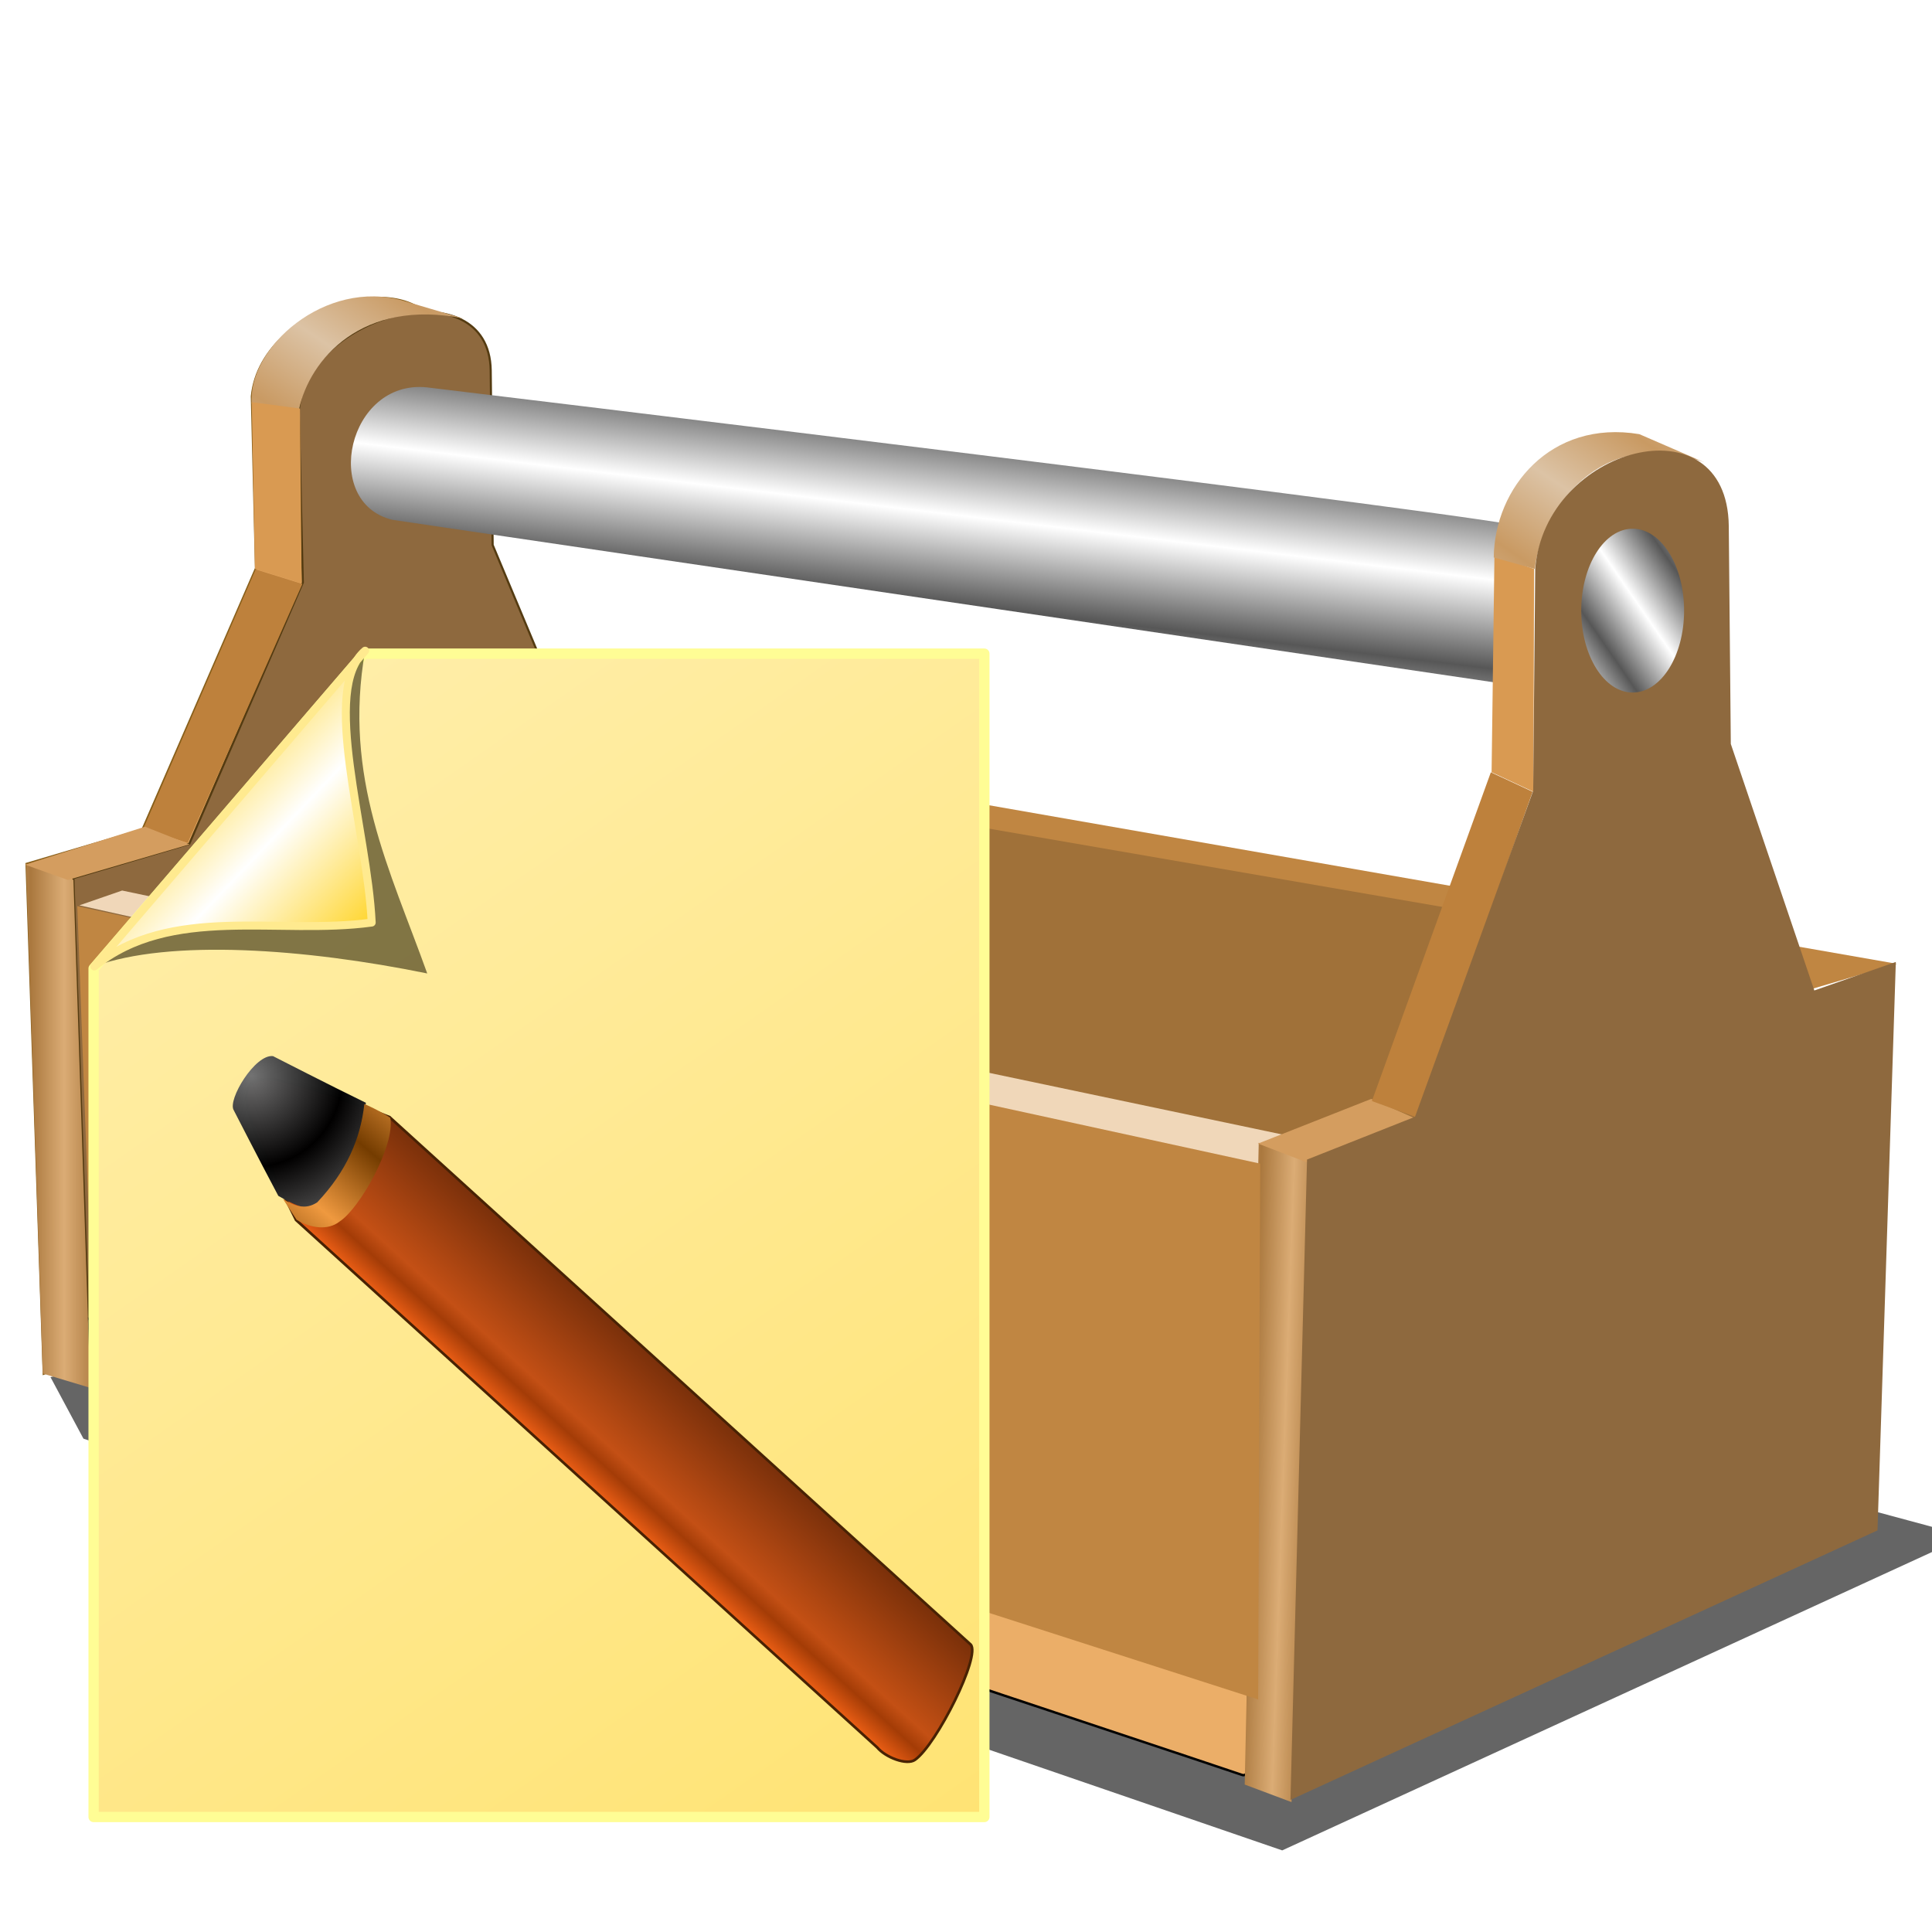 <?xml version="1.0" encoding="UTF-8" standalone="no"?>
<svg
   xmlns:dc="http://purl.org/dc/elements/1.1/"
   xmlns:cc="http://creativecommons.org/ns#"
   xmlns:rdf="http://www.w3.org/1999/02/22-rdf-syntax-ns#"
   xmlns:svg="http://www.w3.org/2000/svg"
   xmlns="http://www.w3.org/2000/svg"
   xmlns:xlink="http://www.w3.org/1999/xlink"
   xmlns:sodipodi="http://sodipodi.sourceforge.net/DTD/sodipodi-0.dtd"
   xmlns:inkscape="http://www.inkscape.org/namespaces/inkscape"
   width="255"
   height="255"
   viewBox="0 0 67.469 67.469"
   version="1.1"
   id="svg8"
   inkscape:version="1.0 (4035a4f, 2020-05-01)"
   sodipodi:docname="xfce4-settings-editor.svg">
  <defs
     id="defs2">
    <linearGradient
       inkscape:collect="always"
       id="linearGradient1061">
      <stop
         style="stop-color:#ffffff;stop-opacity:1"
         offset="0"
         id="stop1057" />
      <stop
         style="stop-color:#ffd630;stop-opacity:1"
         offset="1"
         id="stop1059" />
    </linearGradient>
    <linearGradient
       inkscape:collect="always"
       id="linearGradient1050">
      <stop
         style="stop-color:#ffe373;stop-opacity:1;"
         offset="0"
         id="stop1046" />
      <stop
         style="stop-color:#ffefae;stop-opacity:1"
         offset="1"
         id="stop1048" />
    </linearGradient>
    <linearGradient
       id="linearGradient4209"
       inkscape:collect="always">
      <stop
         id="stop4211"
         stop-color="#dcc3a5"
         stop-opacity="1" />
      <stop
         id="stop4213"
         offset="1"
         stop-color="#c99a63"
         stop-opacity="1" />
    </linearGradient>
    <linearGradient
       id="linearGradient4185"
       inkscape:collect="always">
      <stop
         id="stop4187"
         stop-color="#aa783e"
         stop-opacity="1" />
      <stop
         id="stop4189"
         offset="1"
         stop-color="#dbac75"
         stop-opacity="1" />
    </linearGradient>
    <linearGradient
       id="linearGradient4175"
       inkscape:collect="always">
      <stop
         id="stop4177"
         stop-color="#a07139"
         stop-opacity="1"
         style="stop-color:#575757;stop-opacity:1" />
      <stop
         id="stop4179"
         offset="1"
         stop-color="#dbac75"
         stop-opacity="1"
         style="stop-color:#ffffff;stop-opacity:1" />
    </linearGradient>
    <linearGradient
       spreadMethod="reflect"
       gradientUnits="userSpaceOnUse"
       y2="141.73"
       x2="501.19"
       y1="178.22"
       x1="496.79"
       id="linearGradient4181"
       xlink:href="#linearGradient4175"
       inkscape:collect="always"
       gradientTransform="matrix(0.084,0,0,0.084,-9.497,235.517)" />
    <linearGradient
       spreadMethod="reflect"
       gradientUnits="userSpaceOnUse"
       y2="542.39"
       x2="646.53"
       y1="541.9"
       x1="632.68"
       id="linearGradient4191"
       xlink:href="#linearGradient4185"
       inkscape:collect="always"
       gradientTransform="matrix(0.084,0,0,0.084,-9.497,235.517)" />
    <linearGradient
       spreadMethod="reflect"
       gradientUnits="userSpaceOnUse"
       y2="104.2"
       x2="784.28"
       y1="132.73"
       x1="765.23"
       id="linearGradient4215"
       xlink:href="#linearGradient4209"
       inkscape:collect="always"
       gradientTransform="matrix(0.084,0,0,0.084,-9.497,235.517)" />
    <linearGradient
       gradientTransform="matrix(0.084,0,0,0.084,-52.781,230.454)"
       y2="104.2"
       x2="784.28"
       y1="132.73"
       x1="765.23"
       spreadMethod="reflect"
       gradientUnits="userSpaceOnUse"
       id="linearGradient4219"
       xlink:href="#linearGradient4209"
       inkscape:collect="always" />
    <linearGradient
       gradientTransform="matrix(0.084,-0.003,0.003,0.066,-53.697,234.649)"
       y2="542.39"
       x2="646.53"
       y1="541.9"
       x1="632.68"
       spreadMethod="reflect"
       gradientUnits="userSpaceOnUse"
       id="linearGradient4229"
       xlink:href="#linearGradient4185"
       inkscape:collect="always" />
    <linearGradient
       id="linearGradient843"
       inkscape:collect="always">
      <stop
         id="stop839"
         stop-color="#ef993f"
         stop-opacity="1" />
      <stop
         id="stop841"
         offset="1"
         stop-color="#743c00"
         stop-opacity="1" />
    </linearGradient>
    <linearGradient
       id="linearGradient833"
       inkscape:collect="always">
      <stop
         id="stop829"
         stop-color="#727272"
         stop-opacity="1" />
      <stop
         id="stop831"
         offset="1"
         stop-color="#000000"
         stop-opacity="1" />
    </linearGradient>
    <linearGradient
       id="linearGradient819"
       inkscape:collect="always">
      <stop
         id="stop815"
         stop-color="#f36116"
         stop-opacity="1" />
      <stop
         offset="0.197"
         id="stop823"
         stop-color="#a33b06"
         stop-opacity="1" />
      <stop
         id="stop825"
         offset="0.318"
         stop-color="#c34f14"
         stop-opacity="1" />
      <stop
         id="stop817"
         offset="1"
         stop-color="#772e09"
         stop-opacity="1" />
    </linearGradient>
    <linearGradient
       gradientUnits="userSpaceOnUse"
       y2="262.38"
       x2="24.95"
       y1="262.38"
       x1="16.247"
       id="linearGradient821"
       xlink:href="#linearGradient819"
       inkscape:collect="always" />
    <radialGradient
       spreadMethod="reflect"
       gradientUnits="userSpaceOnUse"
       gradientTransform="matrix(-0.191,1.305,-1.297,-0.19,332.663,252.687)"
       r="4.151"
       fy="237.18"
       fx="20.948"
       cy="237.18"
       cx="20.948"
       id="radialGradient835"
       xlink:href="#linearGradient833"
       inkscape:collect="always" />
    <linearGradient
       spreadMethod="reflect"
       gradientUnits="userSpaceOnUse"
       y2="242.88"
       x2="22.425"
       y1="243.04"
       x1="17.923"
       id="linearGradient845"
       xlink:href="#linearGradient843"
       inkscape:collect="always" />
    <linearGradient
       inkscape:collect="always"
       xlink:href="#linearGradient1050"
       id="linearGradient1052"
       x1="29.81"
       y1="272.957"
       x2="1.467"
       y2="232.46"
       gradientUnits="userSpaceOnUse"
       gradientTransform="matrix(1.054,0,0,1.054,1.806,6.981)" />
    <linearGradient
       inkscape:collect="always"
       xlink:href="#linearGradient1061"
       id="linearGradient1063"
       x1="9.258"
       y1="260.511"
       x2="12.337"
       y2="263.425"
       gradientUnits="userSpaceOnUse"
       spreadMethod="reflect"
       gradientTransform="matrix(1.054,0,0,1.054,-0.048,-15.953)" />
    <linearGradient
       inkscape:collect="always"
       xlink:href="#linearGradient4175"
       id="linearGradient1075"
       x1="55.22"
       y1="250.855"
       x2="56.666"
       y2="249.858"
       gradientUnits="userSpaceOnUse"
       spreadMethod="reflect" />
    <filter
       height="1.081"
       y="-0.04"
       width="1.078"
       x="-0.039"
       id="filter899"
       style="color-interpolation-filters:sRGB"
       inkscape:collect="always">
      <feGaussianBlur
         id="feGaussianBlur901"
         stdDeviation="0.19"
         inkscape:collect="always" />
    </filter>
    <filter
       height="1.08"
       y="-0.04"
       width="1.027"
       x="-0.014"
       id="filter913"
       style="color-interpolation-filters:sRGB"
       inkscape:collect="always">
      <feGaussianBlur
         id="feGaussianBlur915"
         stdDeviation="0.377"
         inkscape:collect="always" />
    </filter>
  </defs>
  <sodipodi:namedview
     id="base"
     pagecolor="#ff0000"
     bordercolor="#666666"
     borderopacity="1.0"
     inkscape:pageopacity="0"
     inkscape:pageshadow="2"
     inkscape:zoom="3.4509804"
     inkscape:cx="127.5"
     inkscape:cy="127.5"
     inkscape:document-units="mm"
     inkscape:current-layer="layer1"
     showgrid="false"
     units="px"
     inkscape:snap-to-guides="false"
     inkscape:snap-grids="false"
     inkscape:snap-others="false"
     inkscape:object-nodes="false"
     inkscape:snap-nodes="false"
     inkscape:snap-global="false"
     inkscape:window-width="1920"
     inkscape:window-height="1056"
     inkscape:window-x="0"
     inkscape:window-y="0"
     inkscape:window-maximized="1"
     inkscape:document-rotation="0" />
  <g
     inkscape:label="Layer 1"
     inkscape:groupmode="layer"
     id="layer1"
     transform="translate(0,-229.531)">
    <path
       id="path903"
       d="m 1.764,277.624 1.15,2.147 41.863,14.379 23.901,-10.974 c 0,0 -42.923,-11.579 -43.46,-11.579 -0.537,0 -23.454,6.028 -23.454,6.028 z"
       style="fill:#000000;stroke:none;stroke-width:0.265px;stroke-linecap:butt;stroke-linejoin:miter;stroke-opacity:1;fill-opacity:0.603;filter:url(#filter913)" />
    <path
       d="m 0.926,259.698 4.049,-1.198 3.964,-9.124 -0.145,-6.002 c 0.327,-3.422 6.653,-4.983 6.706,-1.411 l 0.068,6.102 3.158,7.541 3.374,-0.87 -0.188,15.341 -20.386,7.428 z"
       id="path4144"
       inkscape:connector-curvature="0"
       sodipodi:nodetypes="ccccccccccc"
       stroke-opacity="1"
       fill="#ebae68"
       fill-rule="evenodd"
       stroke="#875e19"
       stroke-linejoin="miter"
       fill-opacity="1"
       stroke-linecap="butt"
       stroke-width="0.074" />
    <path
       sodipodi:nodetypes="ccccccccccc"
       inkscape:connector-curvature="0"
       id="path4142"
       d="m 2.562,260.196 4.049,-1.198 3.964,-9.124 -0.145,-6.002 c 0.327,-3.422 6.653,-4.983 6.706,-1.411 l 0.068,6.102 3.158,7.541 3.374,-0.87 -0.188,15.341 -20.386,7.428 z"
       stroke-opacity="1"
       fill="#8e693e"
       fill-rule="evenodd"
       stroke="#543b11"
       stroke-linejoin="miter"
       fill-opacity="1"
       stroke-linecap="butt"
       stroke-width="0.074" />
    <path
       d="m 23.53,255.729 42.71,7.46 -2.907,0.861 -41.702,-7.8 z"
       id="path4169"
       inkscape:connector-curvature="0"
       sodipodi:nodetypes="ccccc"
       fill="#c08642"
       fill-rule="evenodd"
       stroke="none"
       fill-opacity="1"
       style="stroke-width:1.054" />
    <path
       d="m 21.525,256.221 -10e-7,10.886 40.982,10.459 0.213,-14.23 z"
       id="path4171"
       inkscape:connector-curvature="0"
       sodipodi:nodetypes="ccccc"
       fill="#a07139"
       fill-rule="evenodd"
       stroke="none"
       fill-opacity="1"
       style="stroke-width:1.054" />
    <path
       d="M 3.053,275.574 43.581,288.666 c 0,0 0.356,3.059 -0.213,2.846 -0.569,-0.213 -40.129,-13.305 -40.2,-13.59 -0.071,-0.285 -0.115,-2.348 -0.115,-2.348 z"
       id="path4146"
       inkscape:connector-curvature="0"
       sodipodi:nodetypes="ccssc"
       stroke-opacity="1"
       fill="#ebae68"
       fill-rule="evenodd"
       stroke="#000000"
       stroke-linejoin="miter"
       fill-opacity="1"
       stroke-linecap="butt"
       stroke-width="0.084" />
    <path
       d="m 13.698,247.683 c -2.484,-0.608 -1.556,-4.908 1.21,-4.625 0,0 38.421,4.625 38.421,4.909 0,0.285 -0.569,5.479 -0.569,5.479 z"
       id="path4173"
       inkscape:connector-curvature="0"
       sodipodi:nodetypes="ccscc"
       fill="url(#linearGradient4181)"
       fill-rule="evenodd"
       stroke="none"
       fill-opacity="1"
       style="fill:url(#linearGradient4181);stroke-width:1.054" />
    <path
       sodipodi:nodetypes="ccccc"
       inkscape:connector-curvature="0"
       id="path4233"
       d="m 4.265,260.63 43.365,9.119 -2.907,0.76 -41.951,-9.362 z"
       fill="#cba06d"
       fill-rule="evenodd"
       stroke="none"
       fill-opacity="1"
       style="stroke-width:1.054;fill:#f0d7b9;fill-opacity:1" />
    <path
       d="m 43.467,291.851 1.636,0.613 0.613,-22.372 -1.759,-0.654 z"
       id="path4183"
       inkscape:connector-curvature="0"
       sodipodi:nodetypes="ccccc"
       fill="url(#linearGradient4191)"
       fill-rule="evenodd"
       stroke="none"
       fill-opacity="1"
       style="fill:url(#linearGradient4191);stroke-width:1.054" />
    <path
       d="m 45.769,270.173 3.651,-1.586 -1.536,-0.68 -3.953,1.561 z"
       id="path4193"
       inkscape:connector-curvature="0"
       fill="#d49d5f"
       fill-rule="evenodd"
       stroke="none"
       fill-opacity="1"
       style="stroke-width:1.054" />
    <path
       d="m 52.063,256.501 1.46,0.68 -4.028,11.38 -1.586,-0.579 z"
       id="path4195"
       inkscape:connector-curvature="0"
       fill="#be813c"
       fill-rule="evenodd"
       stroke="none"
       fill-opacity="1"
       style="stroke-width:1.054" />
    <path
       d="m 52.189,248.922 1.385,0.478 -0.025,7.78 -1.46,-0.68 z"
       id="path4197"
       inkscape:connector-curvature="0"
       fill="#d99a52"
       fill-rule="evenodd"
       stroke="none"
       fill-opacity="1"
       style="stroke-width:1.054" />
    <path
       d="m 57.25,244.693 2.266,0.982 c -3.679,-1.353 -5.713,1.751 -5.917,3.726 l -1.435,-0.403 c 0.028,-2.416 1.98,-4.823 5.086,-4.305 z"
       id="path4199"
       inkscape:connector-curvature="0"
       sodipodi:nodetypes="ccccc"
       fill="url(#linearGradient4215)"
       fill-rule="evenodd"
       stroke="none"
       fill-opacity="1"
       style="fill:url(#linearGradient4215);stroke-width:1.054" />
    <path
       sodipodi:nodetypes="ccccc"
       inkscape:connector-curvature="0"
       id="path4217"
       d="m 14.094,240.036 2.095,0.618 c -3.539,-0.718 -5.377,1.429 -5.746,3.17 l -1.649,-0.189 c -0.165,-1.945 2.558,-4.395 5.3,-3.599 z"
       fill="url(#linearGradient4219)"
       fill-rule="evenodd"
       stroke="none"
       fill-opacity="1"
       style="fill:url(#linearGradient4219);stroke-width:1.054" />
    <path
       inkscape:connector-curvature="0"
       id="path4221"
       d="m 8.791,243.575 1.684,0.222 0.06,6.111 -1.632,-0.509 z"
       sodipodi:nodetypes="ccccc"
       fill="#d99a52"
       fill-rule="evenodd"
       stroke="none"
       fill-opacity="1"
       style="stroke-width:1.054" />
    <path
       inkscape:connector-curvature="0"
       id="path4223"
       d="m 8.929,249.414 1.632,0.509 -4.007,9.048 -1.543,-0.515 z"
       sodipodi:nodetypes="ccccc"
       fill="#be813c"
       fill-rule="evenodd"
       stroke="none"
       fill-opacity="1"
       style="stroke-width:1.054" />
    <path
       sodipodi:nodetypes="ccccc"
       inkscape:connector-curvature="0"
       id="path4227"
       d="m 1.493,277.498 1.658,0.498 -0.587,-17.739 -1.654,-0.57 z"
       fill="url(#linearGradient4229)"
       fill-rule="evenodd"
       stroke="none"
       fill-opacity="1"
       style="fill:url(#linearGradient4229);stroke-width:1.054" />
    <path
       d="m 45.644,270.025 3.771,-1.494 4.127,-11.384 0.071,-7.755 c 0.341,-4.269 6.704,-5.951 6.759,-1.494 l 0.071,7.613 2.917,8.609 2.846,-0.996 -0.64,19.851 -20.5,9.411 z"
       id="path4138"
       inkscape:connector-curvature="0"
       sodipodi:nodetypes="ccccccccccc"
       fill="#8e693e"
       fill-rule="evenodd"
       stroke="none"
       fill-opacity="1"
       style="stroke-width:1.054" />
    <path
       d="m 20.347,256.153 3.451,-0.917 -1.671,-0.539 -2.13,0.458 z"
       id="path4235"
       inkscape:connector-curvature="0"
       sodipodi:nodetypes="ccccc"
       fill="#b28959"
       fill-rule="evenodd"
       stroke="none"
       fill-opacity="1"
       style="stroke-width:1.054" />
    <path
       d="M 43.937,288.879 3.239,275.788 2.698,261.174 44.008,270.167 Z"
       id="path4148"
       inkscape:connector-curvature="0"
       sodipodi:nodetypes="ccccc"
       fill="#c08642"
       fill-rule="evenodd"
       stroke="none"
       fill-opacity="1"
       style="stroke-width:1.054" />
    <path
       inkscape:connector-curvature="0"
       id="path4225"
       d="m 2.37,260.261 4.25,-1.244 -1.557,-0.616 -4.188,1.326 z"
       sodipodi:nodetypes="ccccc"
       fill="#d49d5f"
       fill-rule="evenodd"
       stroke="none"
       fill-opacity="1"
       style="stroke-width:1.054" />
    <path
       id="rect1044"
       style="fill:url(#linearGradient1052);fill-opacity:1;stroke:#fffd95;stroke-width:0.36;stroke-linecap:round;stroke-linejoin:round;stroke-opacity:1"
       d="m 3.269,263.352 9.447,-10.994 h 21.659 v 40.626 H 3.269 Z"
       sodipodi:nodetypes="cccccc" />
    <g
       transform="matrix(0.393,-0.433,0.433,0.393,-101.231,183.864)"
       id="layer1-3"
       inkscape:label="Layer 1">
      <path
         sodipodi:nodetypes="cccscc"
         inkscape:connector-curvature="0"
         id="rect812"
         d="m 16.452,242.738 c 3.729,-9.573 4.421,-10.29 8.302,0 v 46.866 c -0.047,0.899 -5.793,2.518 -7.335,2.169 -0.579,-0.131 -1.073,-1.389 -0.967,-2.169 z"
         stroke-miterlimit="4"
         opacity="0.998"
         stroke-opacity="1"
         stroke-dasharray="none"
         fill="url(#linearGradient821)"
         fill-rule="nonzero"
         stroke="#482204"
         stroke-linejoin="miter"
         fill-opacity="1"
         stroke-linecap="butt"
         stroke-width="0.159"
         stroke-dashoffset="0"
         style="fill:url(#linearGradient821)" />
      <path
         d="m 16.807,240.98 c 0.803,-2.233 1.999,-5.409 1.999,-5.409 0.203,-0.701 3.351,-1.315 3.968,-0.43 0,0 1.052,3.9 1.664,5.981 -1.764,1.019 -4.249,2.561 -6.551,1.883 -0.63,-0.185 -0.865,-1.048 -1.081,-2.025 z"
         id="path827"
         inkscape:connector-curvature="0"
         sodipodi:nodetypes="ccccsc"
         stroke-miterlimit="4"
         opacity="0.998"
         fill="url(#radialGradient835)"
         fill-rule="nonzero"
         stroke="none"
         fill-opacity="1"
         style="fill:url(#radialGradient835)" />
      <path
         sodipodi:nodetypes="ccccccc"
         inkscape:connector-curvature="0"
         id="path837"
         d="m 16.857,241.309 c 0.13,0.774 0.392,1.443 1.227,1.654 2.529,0.05 4.566,-0.637 6.241,-1.867 0,0 0.349,1.044 0.427,1.707 -1.014,1.323 -5.228,2.286 -6.615,1.92 -0.896,-0.146 -1.473,-1.038 -1.654,-1.974 z"
         fill="url(#linearGradient845)"
         stroke="none"
         fill-opacity="1"
         style="fill:url(#linearGradient845)" />
    </g>
    <path
       sodipodi:nodetypes="cccc"
       id="path1065"
       d="m 12.751,252.255 -9.459,11.026 c 2.629,-0.967 7.367,-0.625 11.628,0.245 -1.293,-3.613 -2.951,-6.831 -2.169,-11.271 z"
       style="fill:#231c00;fill-opacity:0.567;stroke:none;stroke-width:0.279;stroke-linecap:butt;stroke-linejoin:round;stroke-miterlimit:4;stroke-dasharray:none;stroke-opacity:1;filter:url(#filter899)" />
    <path
       style="fill:url(#linearGradient1063);fill-opacity:1;stroke:#ffea8f;stroke-width:0.279;stroke-linecap:butt;stroke-linejoin:round;stroke-miterlimit:4;stroke-dasharray:none;stroke-opacity:1"
       d="m 12.751,252.255 -9.459,11.026 c 2.674,-2.176 6.437,-1.087 9.688,-1.533 -0.153,-3.249 -1.801,-8.16 -0.229,-9.493 z"
       id="path1055"
       sodipodi:nodetypes="cccc" />
    <ellipse
       style="fill:url(#linearGradient1075);fill-opacity:1;stroke:none;stroke-width:0.287;stroke-linecap:round;stroke-linejoin:round;stroke-miterlimit:4;stroke-dasharray:none;stroke-opacity:1"
       id="path1067"
       cx="57.016"
       cy="250.855"
       rx="1.796"
       ry="2.86" />
  </g>
</svg>
